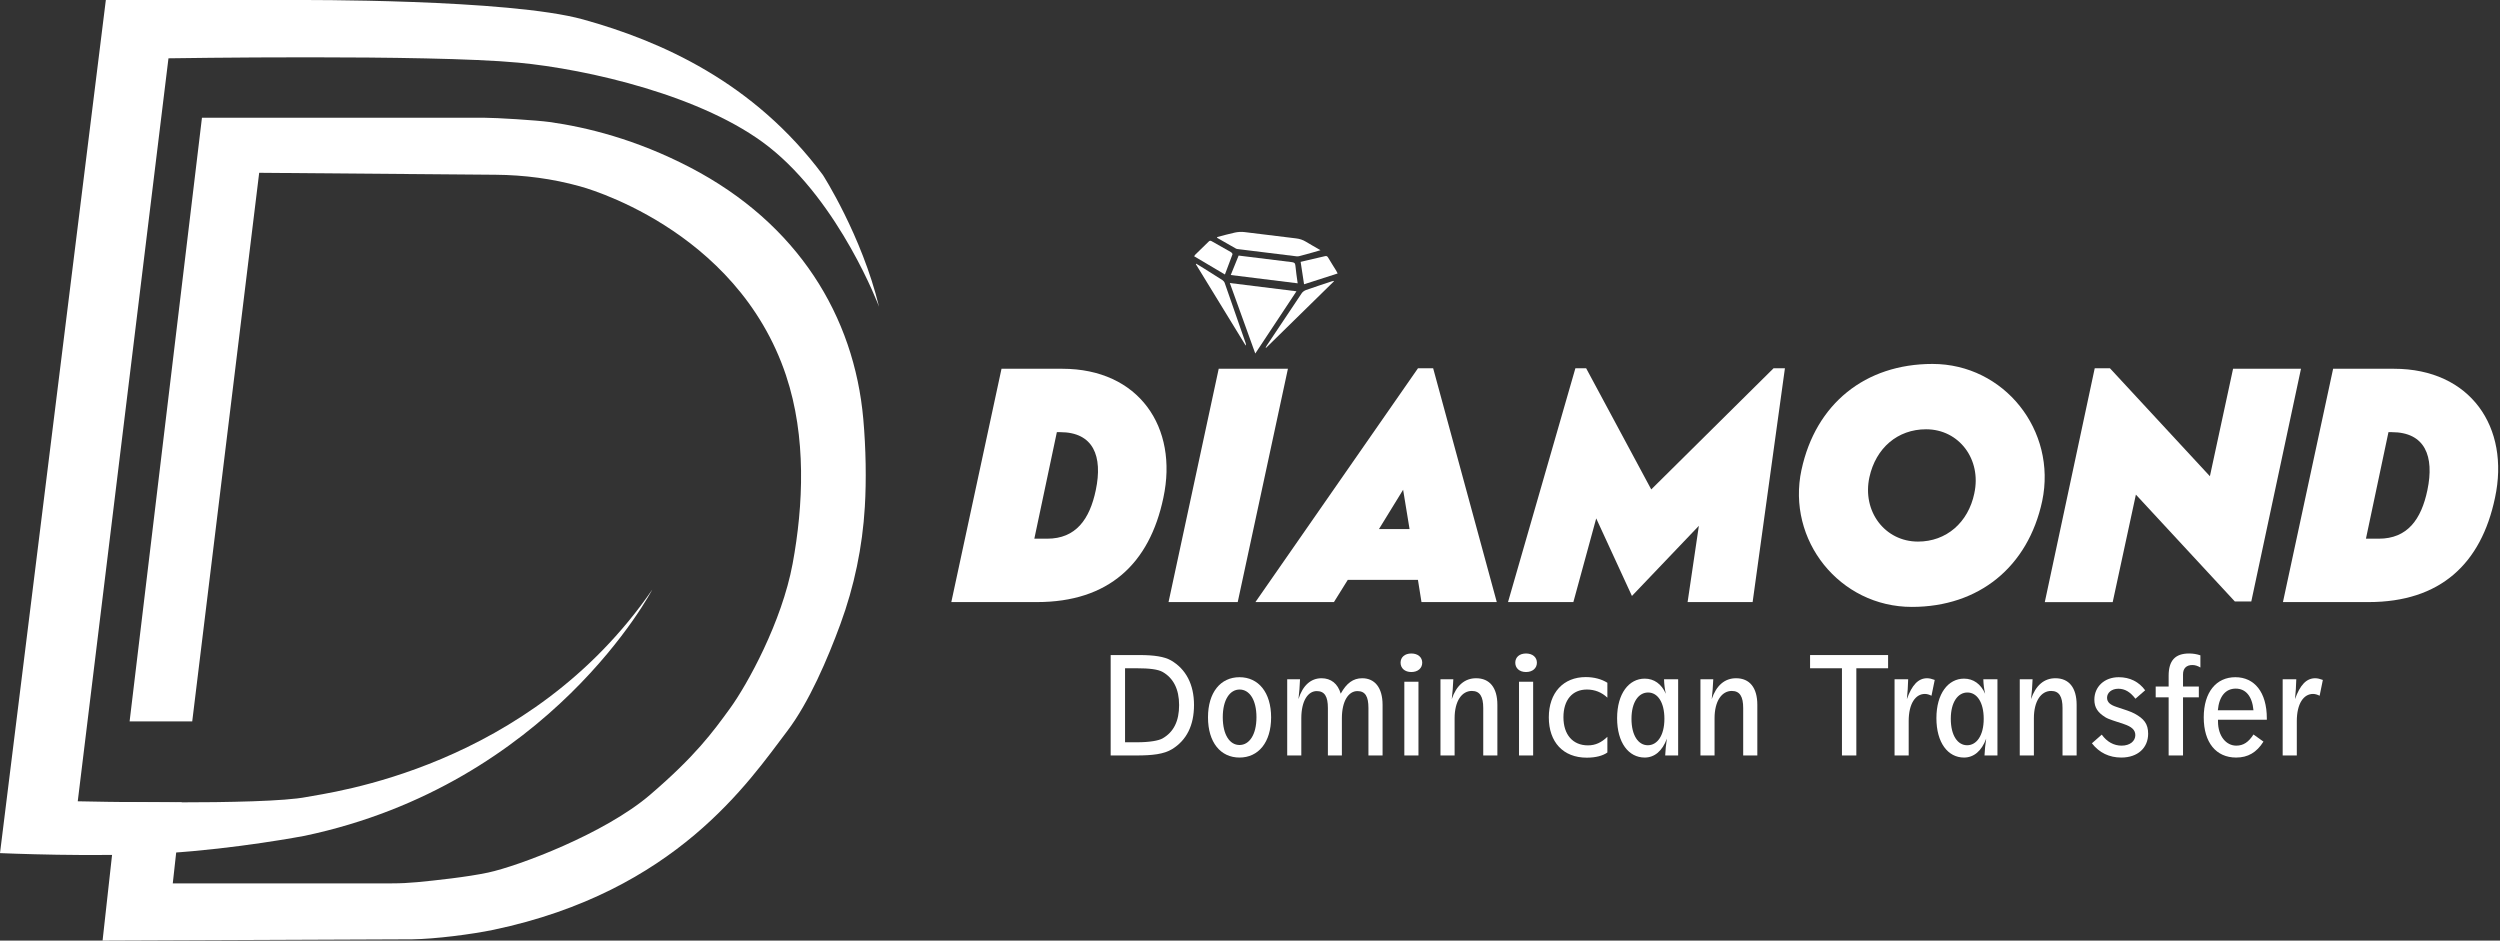 <svg width="101" height="38" viewBox="0 0 101 38" fill="none" xmlns="http://www.w3.org/2000/svg">
<rect x="0" y="0" width="101" height="38" fill="#333333" stroke="none"/>
<path d="M40.461 14.898H42.918C46.012 14.898 47.611 17.264 47 20.111C46.441 22.777 44.79 24.324 41.891 24.324H38.433L40.461 14.898ZM42.307 21.763C43.464 21.763 44.023 20.983 44.27 19.8C44.556 18.434 44.179 17.459 42.827 17.459H42.697L41.787 21.763H42.307Z" fill="white"/>
<path d="M49.236 14.898H52.032L50.004 24.324H47.209L49.236 14.898Z" fill="white"/>
<path d="M57.285 23.427H54.45L53.891 24.324H50.719L57.287 14.877H57.899L60.47 24.324H57.428L57.285 23.427ZM56.946 21.373L56.686 19.786L55.711 21.373H56.947H56.946Z" fill="white"/>
<path d="M64.08 14.877L66.71 19.773L71.653 14.877H72.111L70.806 24.324H68.179L68.634 21.243L65.93 24.077L64.487 20.943L63.564 24.324H60.924L63.646 14.877" fill="white"/>
<path d="M72.781 18.98C73.353 16.315 75.355 14.703 78.072 14.703C80.971 14.703 83.103 17.394 82.505 20.242C81.933 22.908 79.944 24.519 77.239 24.519C74.327 24.519 72.169 21.828 72.78 18.98H72.781ZM79.762 19.93C80.061 18.564 79.151 17.343 77.812 17.343C76.668 17.343 75.784 18.096 75.524 19.28C75.225 20.657 76.148 21.88 77.487 21.88C78.631 21.88 79.516 21.113 79.763 19.93H79.762Z" fill="white"/>
<path d="M85.241 14.877L89.28 19.24L90.216 14.898H92.96L90.952 24.3H90.288L86.29 19.982L85.353 24.325H82.61L84.627 14.878" fill="white"/>
<path d="M94.258 14.898H96.716C99.81 14.898 101.409 17.264 100.798 20.111C100.239 22.777 98.588 24.324 95.689 24.324H92.231L94.258 14.898ZM96.104 21.763C97.261 21.763 97.82 20.983 98.067 19.8C98.353 18.434 97.976 17.459 96.624 17.459H96.494L95.584 21.763H96.104Z" fill="white"/>
<path d="M44.871 26.464H46.033C46.62 26.464 47.039 26.527 47.306 26.679C47.913 27.03 48.238 27.653 48.238 28.48C48.238 29.307 47.939 29.904 47.353 30.265C47.023 30.469 46.552 30.521 45.908 30.521H44.871V26.464ZM45.934 29.988C46.458 29.988 46.808 29.919 46.96 29.836C47.416 29.579 47.636 29.134 47.636 28.485C47.636 27.836 47.4 27.396 46.976 27.15C46.787 27.04 46.437 26.998 45.924 26.998H45.452V29.988H45.934Z" fill="white"/>
<path d="M48.803 28.982C48.803 27.972 49.311 27.359 50.076 27.359C50.84 27.359 51.353 27.972 51.353 28.982C51.353 29.993 50.84 30.605 50.076 30.605C49.311 30.605 48.803 29.993 48.803 28.982ZM50.761 28.977C50.761 28.265 50.474 27.857 50.081 27.857C49.688 27.857 49.4 28.265 49.4 28.977C49.4 29.689 49.683 30.098 50.076 30.098C50.468 30.098 50.761 29.689 50.761 28.977Z" fill="white"/>
<path d="M52.003 27.443H52.521C52.511 27.721 52.489 27.988 52.458 28.244C52.631 27.689 52.961 27.401 53.39 27.401C53.772 27.401 54.05 27.621 54.165 28.024C54.4 27.6 54.667 27.401 55.034 27.401C55.542 27.401 55.856 27.784 55.856 28.475V30.522H55.285V28.605C55.285 28.14 55.16 27.92 54.84 27.92C54.489 27.92 54.212 28.307 54.212 29.019V30.522H53.647V28.605C53.647 28.14 53.516 27.92 53.196 27.92C52.846 27.92 52.573 28.307 52.573 29.019V30.522H52.003V27.443Z" fill="white"/>
<path d="M57.018 27.15C56.751 27.15 56.583 26.993 56.583 26.773C56.583 26.553 56.751 26.401 57.018 26.401C57.285 26.401 57.458 26.553 57.458 26.773C57.458 26.993 57.285 27.15 57.018 27.15ZM56.735 27.543H57.306V30.521H56.735V27.543Z" fill="white"/>
<path d="M59.923 28.605C59.923 28.14 59.787 27.914 59.462 27.914C59.064 27.914 58.766 28.312 58.766 29.019V30.522H58.195V27.443H58.714C58.703 27.721 58.682 27.988 58.651 28.244C58.839 27.689 59.179 27.401 59.635 27.401C60.179 27.401 60.494 27.778 60.494 28.475V30.522H59.923V28.605Z" fill="white"/>
<path d="M61.651 27.15C61.384 27.15 61.217 26.993 61.217 26.773C61.217 26.553 61.384 26.401 61.651 26.401C61.918 26.401 62.091 26.553 62.091 26.773C62.091 26.993 61.918 27.15 61.651 27.15ZM61.368 27.543H61.939V30.521H61.368V27.543Z" fill="white"/>
<path d="M64.106 30.61C63.153 30.61 62.572 29.982 62.572 28.982C62.572 27.982 63.163 27.354 64.064 27.354C64.404 27.354 64.708 27.438 64.938 27.584V28.186C64.708 27.967 64.425 27.857 64.111 27.857C63.524 27.857 63.163 28.276 63.163 28.977C63.163 29.678 63.54 30.113 64.153 30.113C64.456 30.113 64.697 29.998 64.938 29.767V30.401C64.755 30.532 64.467 30.61 64.106 30.61Z" fill="white"/>
<path d="M67.342 29.841C67.159 30.343 66.839 30.605 66.447 30.605C65.797 30.605 65.331 30.008 65.331 29.014C65.331 28.019 65.808 27.417 66.447 27.417C66.823 27.417 67.127 27.632 67.3 28.029C67.258 27.846 67.232 27.652 67.227 27.443H67.797V30.521H67.274C67.284 30.302 67.305 30.076 67.342 29.841ZM67.242 29.04C67.242 28.364 66.965 27.977 66.583 27.977C66.2 27.977 65.912 28.364 65.912 29.04C65.912 29.715 66.19 30.108 66.572 30.108C66.954 30.108 67.242 29.715 67.242 29.04Z" fill="white"/>
<path d="M70.425 28.605C70.425 28.14 70.289 27.914 69.964 27.914C69.567 27.914 69.268 28.312 69.268 29.019V30.522H68.698V27.443H69.216C69.205 27.721 69.184 27.988 69.153 28.244C69.341 27.689 69.682 27.401 70.137 27.401C70.682 27.401 70.996 27.778 70.996 28.475V30.522H70.425V28.605Z" fill="white"/>
<path d="M74.996 30.521H74.415V26.998H73.127V26.464H76.279V26.998H74.996V30.521Z" fill="white"/>
<path d="M76.54 27.443H77.09C77.085 27.715 77.064 27.983 77.038 28.244C77.242 27.674 77.498 27.401 77.854 27.401C77.949 27.401 78.048 27.427 78.163 27.469L78.032 28.108C77.938 28.061 77.854 28.035 77.765 28.035C77.388 28.035 77.111 28.422 77.111 29.134V30.522H76.54V27.443Z" fill="white"/>
<path d="M80.242 29.841C80.058 30.343 79.739 30.605 79.346 30.605C78.697 30.605 78.231 30.008 78.231 29.014C78.231 28.019 78.708 27.417 79.346 27.417C79.723 27.417 80.027 27.632 80.2 28.029C80.158 27.846 80.132 27.652 80.126 27.443H80.697V30.521H80.174C80.184 30.302 80.205 30.076 80.242 29.841ZM80.142 29.04C80.142 28.364 79.865 27.977 79.483 27.977C79.1 27.977 78.812 28.364 78.812 29.04C78.812 29.715 79.09 30.108 79.472 30.108C79.854 30.108 80.142 29.715 80.142 29.04Z" fill="white"/>
<path d="M83.326 28.605C83.326 28.14 83.19 27.914 82.865 27.914C82.467 27.914 82.169 28.312 82.169 29.019V30.522H81.598V27.443H82.116C82.106 27.721 82.085 27.988 82.054 28.244C82.242 27.689 82.582 27.401 83.038 27.401C83.582 27.401 83.896 27.778 83.896 28.475V30.522H83.326V28.605Z" fill="white"/>
<path d="M85.581 27.825C85.308 27.825 85.125 27.988 85.125 28.187C85.125 28.37 85.251 28.475 85.502 28.558C85.837 28.668 86.089 28.747 86.24 28.831C86.612 29.035 86.785 29.239 86.785 29.642C86.785 30.213 86.366 30.605 85.701 30.605C85.214 30.605 84.811 30.412 84.513 30.029L84.911 29.679C85.12 29.972 85.403 30.124 85.712 30.124C86.052 30.124 86.267 29.94 86.267 29.7C86.267 29.49 86.12 29.359 85.811 29.255C85.46 29.134 85.198 29.066 85.057 28.977C84.754 28.789 84.612 28.59 84.612 28.265C84.612 27.742 85.021 27.359 85.596 27.359C86.047 27.359 86.413 27.543 86.664 27.888L86.272 28.229C86.062 27.956 85.848 27.825 85.581 27.825Z" fill="white"/>
<path d="M88.896 26.967C88.786 26.899 88.676 26.867 88.571 26.867C88.33 26.867 88.194 27.003 88.194 27.244V27.736H88.833V28.171H88.194V30.521H87.613V28.171H87.09V27.736H87.613V27.302C87.613 26.695 87.87 26.401 88.44 26.401C88.603 26.401 88.749 26.427 88.896 26.475V26.967Z" fill="white"/>
<path d="M90.34 30.605C89.533 30.605 89.031 30.003 89.031 28.982C89.031 27.962 89.539 27.359 90.308 27.359C91.078 27.359 91.58 27.962 91.58 29.024V29.077H89.607V29.145C89.607 29.747 89.942 30.124 90.345 30.124C90.633 30.124 90.842 29.982 91.041 29.673L91.444 29.961C91.167 30.401 90.816 30.605 90.34 30.605ZM91.04 28.694C90.988 28.124 90.726 27.82 90.323 27.82C89.92 27.82 89.653 28.124 89.601 28.694H91.04Z" fill="white"/>
<path d="M92.22 27.443H92.77C92.765 27.715 92.744 27.983 92.718 28.244C92.922 27.674 93.178 27.401 93.534 27.401C93.629 27.401 93.728 27.427 93.843 27.469L93.713 28.108C93.618 28.061 93.534 28.035 93.445 28.035C93.069 28.035 92.791 28.422 92.791 29.134V30.522H92.22V27.443Z" fill="white"/>
<path d="M31.76 15.183C32.581 17.644 32.458 20.418 32.022 22.774C31.586 25.13 30.19 27.66 29.492 28.62C28.794 29.58 28.096 30.54 26.263 32.11C24.431 33.681 20.941 34.99 19.719 35.252C18.881 35.431 17.588 35.57 16.861 35.639C16.522 35.671 16.181 35.688 15.84 35.688H6.98L7.342 32.416L4.764 32.4L4.144 38L16.657 37.948C17.56 37.937 19.053 37.749 19.937 37.564C27.311 36.016 30.253 31.576 31.804 29.536C32.681 28.382 33.437 26.618 33.953 25.211C34.511 23.691 34.843 22.098 34.939 20.481C35.004 19.398 34.983 18.115 34.877 16.928C34.51 12.783 32.241 9.031 27.878 6.763C25.68 5.62 23.696 5.14 22.207 4.93C21.697 4.859 20.056 4.756 19.542 4.756H8.159L5.236 29.144H7.766L10.471 6.981L20.026 7.06C21.174 7.07 22.319 7.218 23.425 7.526C23.425 7.526 29.754 9.162 31.761 15.183H31.76Z" fill="white"/>
<path d="M0 34.466L4.276 0.001H12.022C12.022 0.001 20.555 -0.048 23.559 0.786C26.7 1.658 30.452 3.316 33.244 7.068C33.244 7.068 34.815 9.511 35.513 12.391C35.513 12.391 33.942 8.203 31.063 5.934C28.44 3.867 23.733 2.793 20.941 2.531C17.291 2.189 6.806 2.356 6.806 2.356L3.141 32.372C3.141 32.372 10.645 32.547 12.39 32.198C13.263 32.023 21.378 31.063 26.351 23.821C26.351 23.821 22.25 31.674 12.303 33.768C12.303 33.768 9.563 34.292 6.745 34.466C3.926 34.641 0 34.466 0 34.466Z" fill="white"/>
<path d="M50.713 14.282C50.367 13.323 50.029 12.388 49.685 11.434C50.585 11.546 51.468 11.655 52.377 11.768C51.823 12.604 51.276 13.432 50.713 14.282Z" fill="white"/>
<path d="M49.173 9.578C49.413 9.516 49.652 9.446 49.893 9.395C50.017 9.369 50.151 9.361 50.276 9.376C50.972 9.457 51.666 9.549 52.362 9.631C52.505 9.648 52.633 9.689 52.756 9.764C52.943 9.878 53.134 9.984 53.349 10.108C53.222 10.145 53.124 10.174 53.026 10.202C52.849 10.251 52.672 10.301 52.493 10.347C52.457 10.357 52.415 10.36 52.377 10.355C51.593 10.259 50.808 10.162 50.023 10.065C49.995 10.061 49.963 10.06 49.94 10.047C49.682 9.902 49.426 9.755 49.171 9.608C49.172 9.599 49.173 9.589 49.173 9.58V9.578Z" fill="white"/>
<path d="M52.426 11.446C51.514 11.333 50.625 11.223 49.722 11.111C49.828 10.849 49.932 10.592 50.041 10.325C50.095 10.332 50.149 10.338 50.201 10.345C50.863 10.427 51.526 10.511 52.189 10.59C52.282 10.601 52.325 10.626 52.334 10.73C52.354 10.962 52.392 11.193 52.426 11.447V11.446Z" fill="white"/>
<path d="M48.328 10.654C48.431 10.717 48.535 10.778 48.637 10.843C48.888 11 49.139 11.156 49.387 11.317C49.425 11.343 49.462 11.386 49.477 11.429C49.762 12.242 50.045 13.056 50.327 13.871C50.335 13.898 50.341 13.925 50.327 13.963C49.655 12.866 48.984 11.768 48.312 10.672C48.317 10.666 48.321 10.66 48.327 10.655L48.328 10.654Z" fill="white"/>
<path d="M53.889 11.367C52.977 12.261 52.064 13.157 51.151 14.051C51.144 14.047 51.138 14.043 51.131 14.039C51.149 14.009 51.165 13.979 51.184 13.95C51.652 13.248 52.119 12.544 52.591 11.844C52.629 11.788 52.699 11.74 52.765 11.716C53.102 11.597 53.441 11.487 53.779 11.374C53.812 11.364 53.846 11.357 53.879 11.348C53.882 11.354 53.886 11.36 53.89 11.366L53.889 11.367Z" fill="white"/>
<path d="M49.487 11.09C49.062 10.838 48.656 10.598 48.242 10.352C48.259 10.329 48.27 10.307 48.286 10.291C48.467 10.114 48.649 9.94 48.828 9.762C48.868 9.722 48.898 9.715 48.948 9.743C49.211 9.894 49.477 10.04 49.739 10.191C49.765 10.207 49.8 10.256 49.792 10.276C49.696 10.543 49.594 10.807 49.486 11.091L49.487 11.09Z" fill="white"/>
<path d="M54.041 11.048C53.588 11.194 53.144 11.337 52.684 11.484C52.637 11.175 52.592 10.885 52.546 10.579C52.639 10.557 52.729 10.536 52.819 10.515C53.054 10.46 53.29 10.406 53.525 10.35C53.588 10.334 53.622 10.347 53.656 10.405C53.761 10.585 53.875 10.762 53.985 10.94C54.003 10.969 54.017 11.002 54.041 11.048Z" fill="white"/>
</svg>
